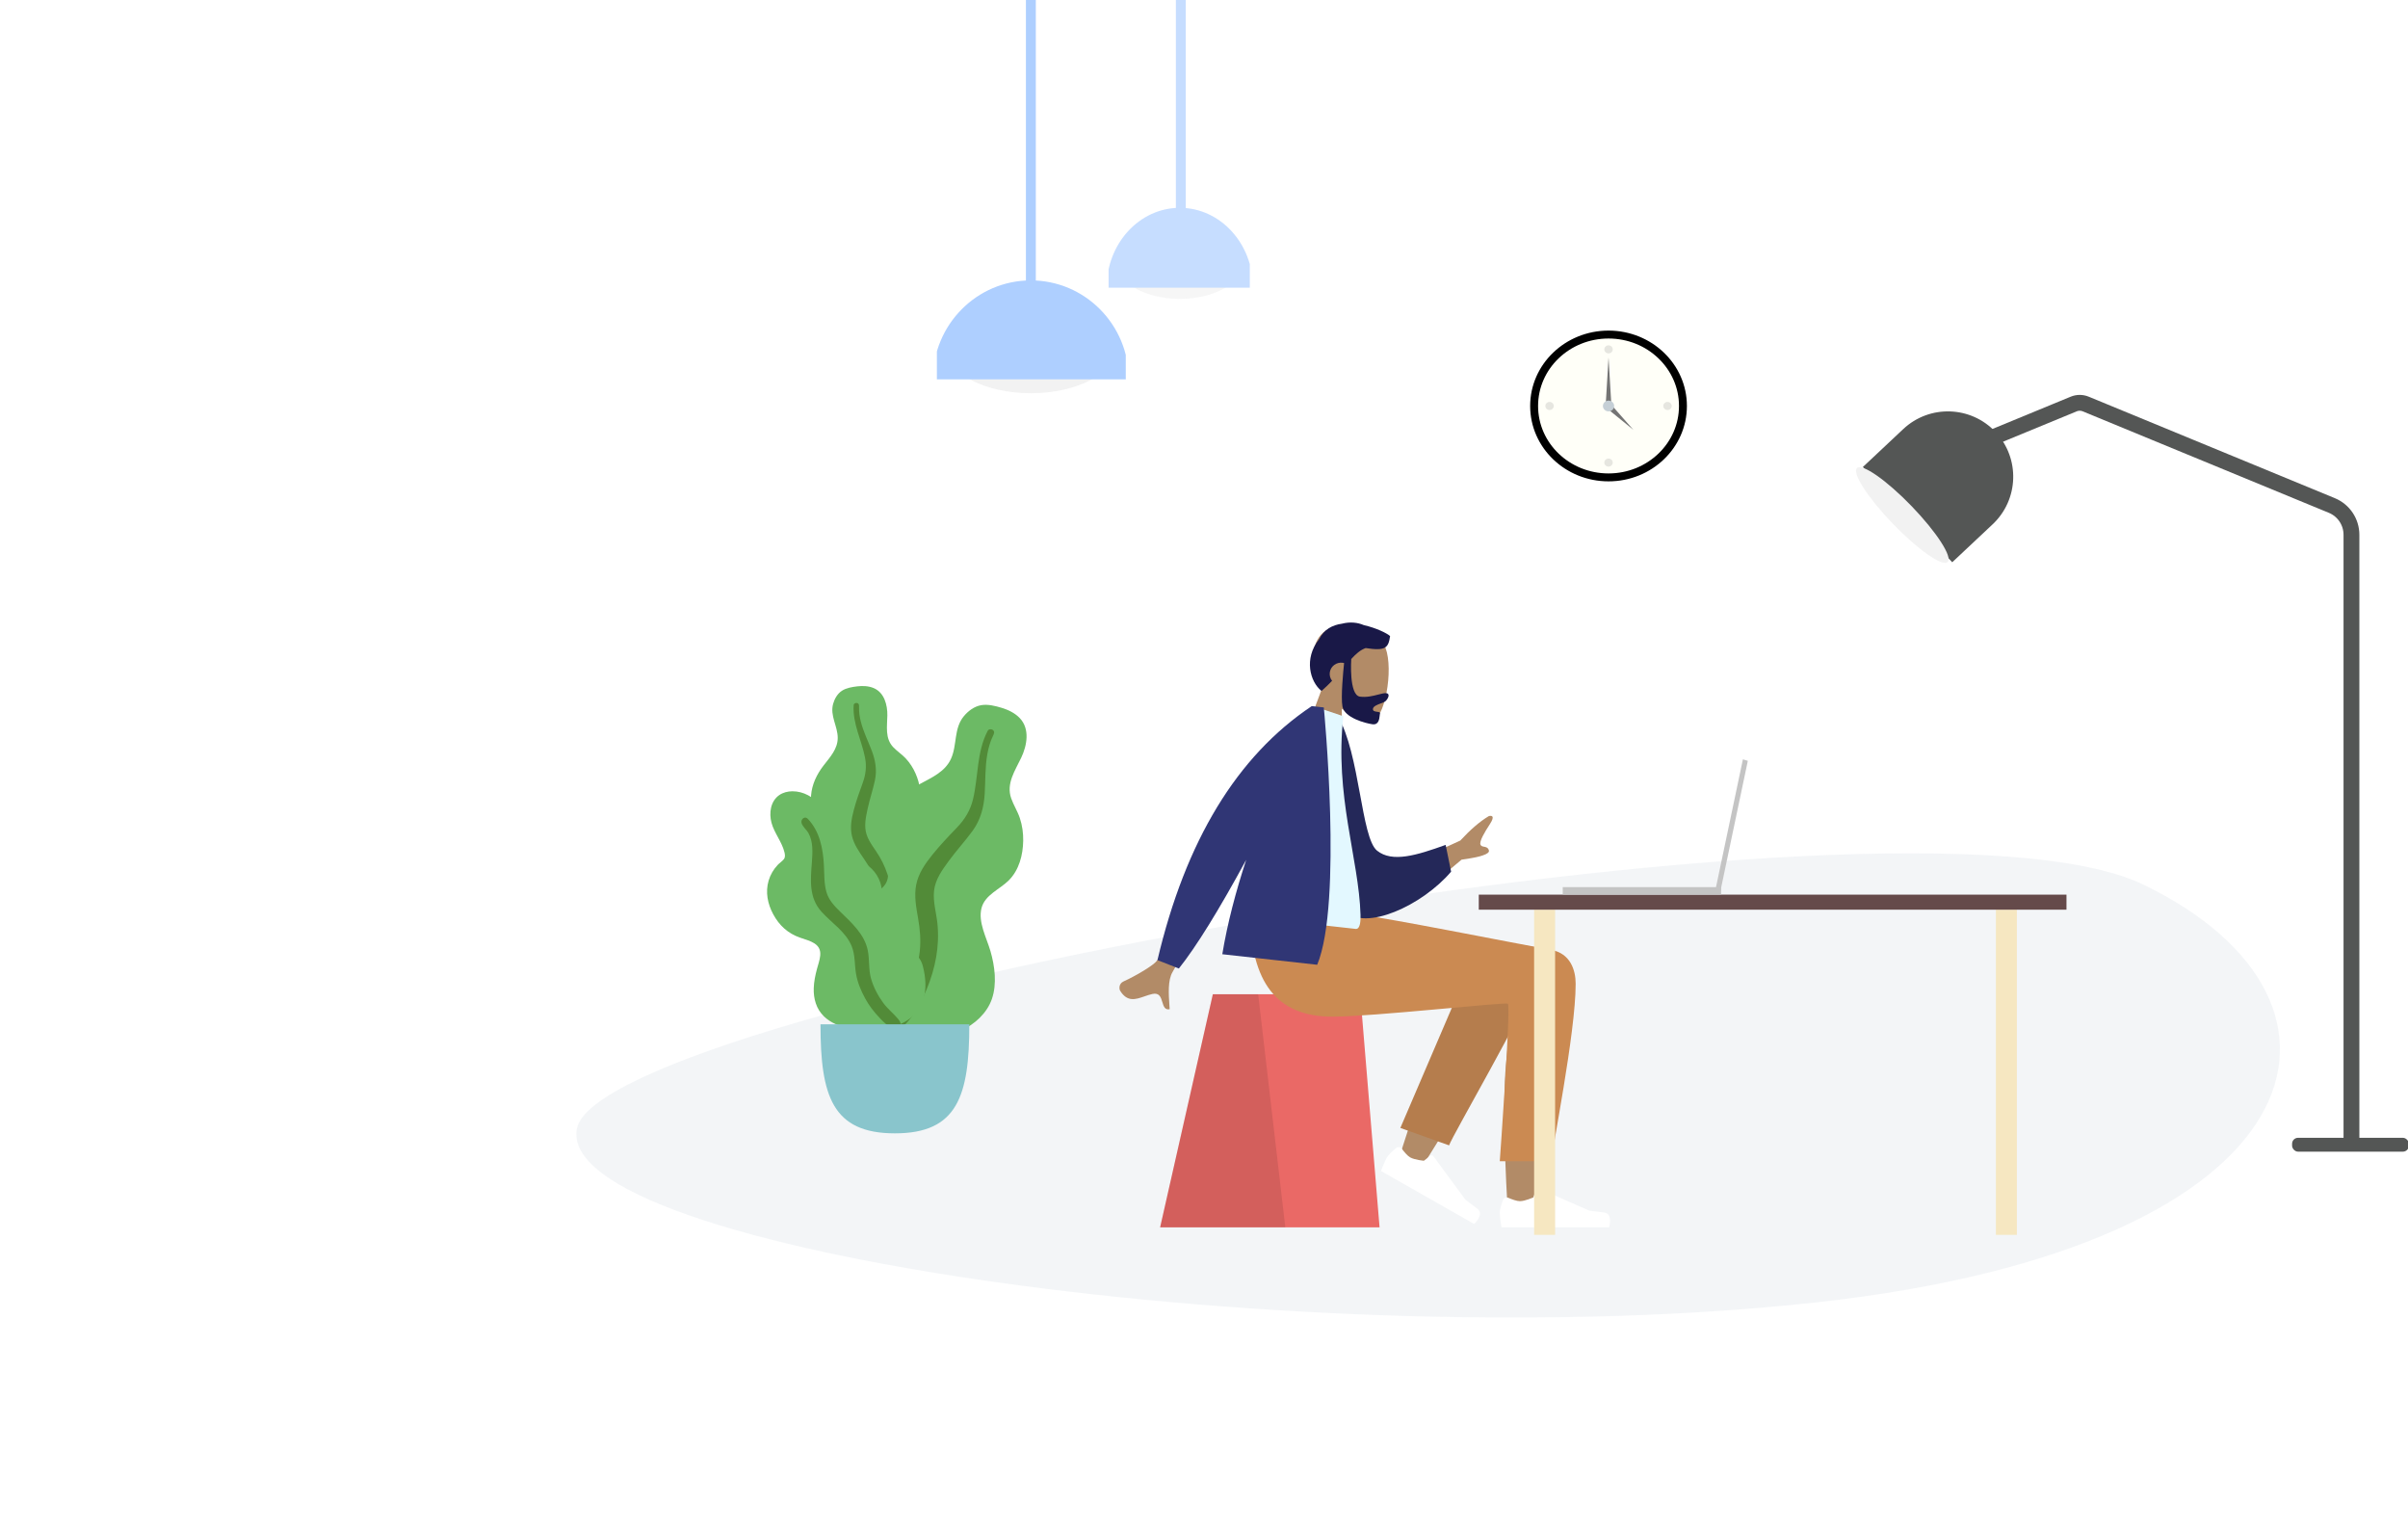 <svg width="1217" height="773" viewBox="0 0 1217 773" fill="none" xmlns="http://www.w3.org/2000/svg">
<g opacity="0.346">
<g clip-path="url(#clip0)">
<path fill-rule="evenodd" clip-rule="evenodd" d="M291.564 570.204C303.817 508.045 961.216 388.072 1083.26 446.947C1205.3 505.823 1174.41 629.661 918.653 657.956C662.894 686.251 279.312 632.363 291.564 570.204Z" fill="#DDE3E9"/>
</g>
</g>
<g clip-path="url(#clip1)">
<path fill-rule="evenodd" clip-rule="evenodd" d="M520.999 198.673C544.471 198.673 563.499 188.6 563.499 176.173C563.499 163.747 544.471 153.673 520.999 153.673C497.526 153.673 478.499 163.747 478.499 176.173C478.499 188.6 497.526 198.673 520.999 198.673Z" fill="#F2F2F2"/>
<path fill-rule="evenodd" clip-rule="evenodd" d="M570.499 191.673C570.499 164.059 548.337 141.673 520.999 141.673C493.66 141.673 471.499 164.059 471.499 191.673" fill="#AECFFF"/>
<rect x="518.499" width="5" height="149" fill="#AECFFF"/>
</g>
<g opacity="0.7">
<g clip-path="url(#clip2)">
<path fill-rule="evenodd" clip-rule="evenodd" d="M596.291 151C613.835 151 628.058 142.87 628.058 132.842C628.058 122.814 613.835 114.684 596.291 114.684C578.746 114.684 564.523 122.814 564.523 132.842C564.523 142.87 578.746 151 596.291 151Z" fill="#F2F2F2"/>
<path fill-rule="evenodd" clip-rule="evenodd" d="M633.291 145.351C633.291 123.066 616.725 105 596.291 105C575.856 105 559.291 123.066 559.291 145.351" fill="#AECFFF"/>
<rect x="594.291" width="5" height="128" fill="#AECFFF"/>
</g>
</g>
<path fill-rule="evenodd" clip-rule="evenodd" d="M812.952 241.206C833.723 241.206 850.562 225.05 850.562 205.12C850.562 185.191 833.723 169.034 812.952 169.034C792.18 169.034 775.342 185.191 775.342 205.12C775.342 225.05 792.18 241.206 812.952 241.206Z" fill="#FFFFF8" stroke="black" stroke-width="4"/>
<path fill-rule="evenodd" clip-rule="evenodd" d="M812.952 178.567C814.127 178.567 815.08 177.652 815.08 176.524C815.08 175.396 814.127 174.481 812.952 174.481C811.776 174.481 810.823 175.396 810.823 176.524C810.823 177.652 811.776 178.567 812.952 178.567Z" fill="black" fill-opacity="0.1"/>
<path fill-rule="evenodd" clip-rule="evenodd" d="M783.147 207.163C784.323 207.163 785.276 206.248 785.276 205.12C785.276 203.992 784.323 203.078 783.147 203.078C781.972 203.078 781.019 203.992 781.019 205.12C781.019 206.248 781.972 207.163 783.147 207.163Z" fill="black" fill-opacity="0.1"/>
<path fill-rule="evenodd" clip-rule="evenodd" d="M842.756 207.163C843.931 207.163 844.884 206.248 844.884 205.12C844.884 203.992 843.931 203.078 842.756 203.078C841.58 203.078 840.627 203.992 840.627 205.12C840.627 206.248 841.58 207.163 842.756 207.163Z" fill="black" fill-opacity="0.1"/>
<path fill-rule="evenodd" clip-rule="evenodd" d="M812.952 235.76C814.127 235.76 815.08 234.845 815.08 233.717C815.08 232.589 814.127 231.674 812.952 231.674C811.776 231.674 810.823 232.589 810.823 233.717C810.823 234.845 811.776 235.76 812.952 235.76Z" fill="black" fill-opacity="0.1"/>
<path fill-rule="evenodd" clip-rule="evenodd" d="M812.952 180.609L814.371 204.44H811.532L812.952 180.609Z" fill="#747474"/>
<path fill-rule="evenodd" clip-rule="evenodd" d="M825.511 217.171L812.465 206.579L814.472 204.653L825.511 217.171Z" fill="#747474"/>
<path fill-rule="evenodd" clip-rule="evenodd" d="M812.952 207.844C814.519 207.844 815.79 206.625 815.79 205.12C815.79 203.616 814.519 202.397 812.952 202.397C811.384 202.397 810.113 203.616 810.113 205.12C810.113 206.625 811.384 207.844 812.952 207.844Z" fill="#C5CFD6"/>
<g clip-path="url(#clip3)">
<path d="M995.425 225.82L1048.04 204.133C1049.99 203.328 1052.18 203.328 1054.13 204.133L1178.52 255.406C1184.51 257.876 1188.42 263.717 1188.42 270.198V575.876" stroke="#545655" stroke-width="8"/>
<rect x="1158.42" y="574.876" width="59" height="7" rx="3" fill="#545655"/>
<path d="M961.893 216.798C975.18 204.322 996.064 204.98 1008.54 218.266C1021.01 231.553 1020.36 252.437 1007.07 264.912L986.659 284.078L941.481 235.964L961.893 216.798Z" fill="#545655"/>
<path fill-rule="evenodd" clip-rule="evenodd" d="M956.756 264.748C969.418 277.857 981.776 286.462 984.358 283.968C986.94 281.474 978.768 268.825 966.107 255.716C953.445 242.608 941.087 234.003 938.505 236.497C935.923 238.991 944.094 251.639 956.756 264.748Z" fill="#F2F2F2"/>
</g>
<path fill-rule="evenodd" clip-rule="evenodd" d="M433.244 346.78C436.007 346.448 438.955 346.565 441.524 347.639C446.987 349.922 448.54 356.277 448.465 361.443C448.384 367.002 447.185 373.075 451.478 377.554C453.451 379.614 455.905 381.19 457.843 383.287C459.913 385.528 461.537 388.093 462.74 390.846C464.948 395.904 466.032 401.853 464.013 407.159C462.235 411.83 457.761 416.047 458.728 421.359C459.736 426.9 465.41 431.137 468.957 435.264C472.971 439.935 476.667 445.905 477.274 452.031C477.857 457.901 475.262 463.838 471.279 468.276C463.322 477.143 451.362 481.49 439.302 481.463C434.182 481.451 428.385 481.224 423.966 478.514C422.6 477.677 421.88 476.737 421.068 475.431C420.34 474.26 419.378 473.498 418.266 472.669C415.82 470.849 414.054 468.395 412.927 465.649C408.551 454.982 412.049 441.785 418.175 432.313C419.626 430.069 420.814 427.909 420.109 425.234C419.374 422.442 417.565 419.923 415.965 417.523C414.385 415.151 412.58 412.888 411.345 410.323C410.051 407.636 409.686 404.822 409.915 401.882C410.345 396.358 412.766 391.261 416.194 386.819C419.496 382.54 423.373 378.446 423.382 372.839C423.392 366.897 419.357 361.611 421.076 355.57C421.788 353.068 423.217 350.501 425.52 349.001C427.73 347.563 430.646 347.092 433.244 346.78Z" fill="#6CBA65"/>
<path fill-rule="evenodd" clip-rule="evenodd" d="M431.439 356.279C431.491 355.481 432.452 355.003 433.209 355.211C434.205 355.485 434.186 356.402 434.16 357.218C434.079 359.728 434.448 362.167 435.061 364.603C436.334 369.666 438.688 374.331 440.552 379.195C442.415 384.055 443.29 389.073 442.197 394.215C441.167 399.064 439.548 403.786 438.494 408.641C437.564 412.92 436.576 417.432 437.991 421.7C439.353 425.808 442.364 429.153 444.532 432.866C449.02 440.551 451.011 449.077 451.277 457.851C451.401 461.925 451.29 466.037 450.33 470.032C449.777 472.333 449.035 475.443 447.033 477.031C446.109 477.764 444.53 478.017 443.753 476.932C443.024 475.915 443.664 474.34 443.895 473.255C444.898 468.561 445.1 463.763 444.86 458.996C444.628 454.379 444.074 449.77 442.598 445.36C441.228 441.268 439.147 437.592 436.699 434.012C434.203 430.364 431.609 426.708 430.578 422.386C429.53 417.996 430.381 413.528 431.519 409.222C432.723 404.667 434.299 400.243 435.929 395.811C437.517 391.493 438.08 387.407 437.203 382.888C435.471 373.959 430.835 365.578 431.439 356.279Z" fill="#528B38"/>
<path fill-rule="evenodd" clip-rule="evenodd" d="M506.183 357.614C509.601 358.637 512.996 360.286 515.433 362.872C520.615 368.371 519.025 376.682 516.165 382.752C513.086 389.286 508.42 395.853 511.05 403.35C512.259 406.796 514.292 409.917 515.439 413.39C516.664 417.101 517.193 420.966 517.125 424.839C517.001 431.952 515.079 439.541 509.863 444.782C505.27 449.396 497.759 452.091 496.042 458.868C494.25 465.938 498.631 473.855 500.575 480.553C502.777 488.133 503.907 497.087 501.332 504.643C498.864 511.883 492.633 517.575 485.58 520.783C471.488 527.194 455.126 526.207 440.996 519.997C434.996 517.361 428.319 514.122 424.591 508.654C423.439 506.964 423.098 505.483 422.847 503.523C422.622 501.765 421.903 500.371 421.042 498.821C419.151 495.415 418.397 491.609 418.549 487.784C419.142 472.927 430.328 459.112 442.597 451.048C445.504 449.138 448.057 447.192 448.666 443.668C449.302 439.988 448.532 436.083 447.944 432.425C447.364 428.81 446.462 425.209 446.389 421.543C446.314 417.703 447.397 414.189 449.243 410.828C452.712 404.516 458.288 399.728 464.694 396.231C470.863 392.862 477.608 390.007 480.628 383.38C483.829 376.358 481.934 368.04 487.193 361.776C489.37 359.182 492.424 356.879 495.931 356.285C499.294 355.715 502.968 356.653 506.183 357.614Z" fill="#6CBA65"/>
<path fill-rule="evenodd" clip-rule="evenodd" d="M499.2 369.227C499.685 368.309 501.064 368.238 501.838 368.875C502.857 369.714 502.347 370.79 501.882 371.743C500.452 374.674 499.587 377.753 499.008 380.953C497.804 387.607 498.075 394.346 497.668 401.069C497.262 407.785 495.616 414.179 491.603 419.704C487.82 424.914 483.415 429.672 479.6 434.877C476.238 439.464 472.682 444.297 472.067 450.082C471.475 455.65 473.216 461.166 473.776 466.681C474.937 478.099 472.731 489.223 468.376 499.75C466.354 504.639 464.037 509.451 460.789 513.687C458.92 516.127 456.398 519.426 453.212 520.274C451.743 520.665 449.761 520.15 449.43 518.464C449.118 516.883 450.704 515.348 451.551 514.183C455.221 509.141 458.009 503.564 460.263 497.795C462.447 492.207 464.251 486.463 464.87 480.479C465.445 474.926 464.967 469.499 464.007 463.996C463.03 458.388 461.941 452.719 463.034 447.068C464.144 441.328 467.515 436.477 471.136 431.965C474.966 427.192 479.162 422.766 483.425 418.359C487.578 414.065 490.41 409.517 491.788 403.713C494.512 392.245 493.548 379.927 499.2 369.227Z" fill="#528B38"/>
<path fill-rule="evenodd" clip-rule="evenodd" d="M400.503 399.795C406.187 399.795 411.184 402.762 414.628 406.972C418.659 411.901 419.473 417.92 421.109 423.794C421.924 426.717 423.325 429.619 425.78 431.605C428.013 433.412 430.847 433.773 433.52 434.655C438.861 436.419 443.174 440.668 444.877 445.851C446.955 452.175 444.754 458.552 445.133 464.96C445.481 470.845 451.374 474.517 456.115 477.338C460.79 480.12 465.001 482.724 466.409 488.144C467.902 493.891 468.403 500.307 466.335 505.985C462.892 515.44 452.816 519.603 443.079 520.248C434.243 520.834 423.132 519.914 416.496 513.598C412.525 509.819 411.087 504.533 411.266 499.273C411.376 496.003 412.034 492.763 412.885 489.603C413.488 487.363 414.302 485.133 414.534 482.818C415.151 476.66 409.371 475.477 404.452 473.787C398.2 471.638 393.823 467.579 390.78 461.925C387.946 456.66 386.757 450.75 388.456 444.954C389.323 441.994 390.897 439.309 393.032 437.025C393.971 436.019 395.296 435.181 396.144 434.125C396.935 433.138 396.763 431.86 396.49 430.705C395.229 425.369 391.299 420.95 389.893 415.624C388.624 410.816 389.374 404.832 393.838 401.73C395.767 400.39 398.145 399.81 400.503 399.795Z" fill="#6CBA65"/>
<path fill-rule="evenodd" clip-rule="evenodd" d="M408.248 413.699C414.273 420.018 415.91 428.592 416.391 436.903C416.66 441.563 416.38 446.478 417.77 450.998C418.96 454.867 421.749 457.824 424.623 460.619C430.41 466.246 436.863 471.966 438.556 480.109C439.549 484.887 438.879 489.823 440.251 494.549C441.499 498.845 443.696 503.066 446.368 506.693C448.519 509.615 451.322 511.851 453.674 514.574C454.392 515.405 455.42 516.629 455.124 517.803C454.777 519.177 452.999 519.612 451.738 519.396C448.797 518.893 446.322 516.128 444.399 514.118C441.588 511.178 439.199 508.016 437.257 504.47C435.101 500.531 433.365 496.352 432.624 491.934C431.854 487.349 432.237 482.572 430.48 478.173C427.522 470.77 420.349 466.402 415.163 460.632C408.701 453.443 409.665 444.495 410.327 435.652C410.69 430.792 411.052 425.304 408.558 420.867C407.606 419.173 405.484 417.594 405.074 415.668C404.699 413.904 406.746 412.122 408.248 413.699Z" fill="#528B38"/>
<path fill-rule="evenodd" clip-rule="evenodd" d="M414.673 517.549C414.673 553.691 420.663 572.628 452.283 572.628C483.903 572.628 489.892 553.691 489.892 517.549H414.673Z" fill="#89C5CC"/>
<path fill-rule="evenodd" clip-rule="evenodd" d="M612.966 502.355H687.467L697.229 620.109H586.328L612.966 502.355Z" fill="#EA6966"/>
<path fill-rule="evenodd" clip-rule="evenodd" d="M612.966 502.355H635.879L649.593 620.109H586.328L612.966 502.355Z" fill="black" fill-opacity="0.1"/>
<path fill-rule="evenodd" clip-rule="evenodd" d="M728.4 525.684C720.028 543.168 706.946 585.611 706.946 585.611L718.052 590.608C718.052 590.608 746.232 545.993 763.454 515.494C762.651 522.36 761.834 530.09 761.077 538.216C759.282 557.465 761.076 599.053 762.041 611.066C762.648 618.616 773.066 617.035 774.038 611.047C774.203 610.032 774.874 606.472 775.876 601.159C780.787 575.109 793.642 506.93 793.664 490.236C793.674 483.519 780.347 477.484 772.404 482.181C766.947 476.448 756.621 473.144 750.689 482.614C746.918 488.634 737.957 505.726 728.4 525.684Z" fill="#B28B67"/>
<path fill-rule="evenodd" clip-rule="evenodd" d="M707.74 569.898L745.859 480.976C754.991 466.511 780.594 483.92 777.48 492.309C770.41 511.357 734.453 573.021 732.346 578.696L707.74 569.898Z" fill="#B57D4D"/>
<path fill-rule="evenodd" clip-rule="evenodd" d="M708.522 580.461C707.827 579.532 706.486 579.314 705.585 580.062C704.012 581.369 701.796 583.344 700.989 584.72C699.685 586.945 697.936 591.64 697.936 591.64C700.556 593.13 745.04 618.421 745.04 618.421C745.04 618.421 750.381 613.487 746.704 610.762C743.028 608.036 740.636 606.164 740.636 606.164L724.399 584.134C724.068 583.685 723.425 583.595 722.976 583.936L719.631 586.473C719.631 586.473 714.982 586.073 712.692 584.771C711.317 583.989 709.641 581.959 708.522 580.461Z" fill="white"/>
<path fill-rule="evenodd" clip-rule="evenodd" d="M762.328 605.208C761.261 604.748 760 605.22 759.6 606.311C758.901 608.217 757.983 611.022 757.983 612.613C757.983 615.181 758.853 620.109 758.853 620.109C761.879 620.109 813.244 620.109 813.244 620.109C813.244 620.109 815.364 613.207 810.796 612.657C806.228 612.106 803.207 611.663 803.207 611.663L777.952 600.576C777.44 600.351 776.843 600.59 776.627 601.105L775.017 604.952C775.017 604.952 770.788 606.895 768.145 606.895C766.551 606.895 764.058 605.955 762.328 605.208Z" fill="white"/>
<path fill-rule="evenodd" clip-rule="evenodd" d="M796.336 497.068C796.336 522.297 784.169 581.146 784.161 586.701L757.983 586.721C757.983 586.721 763.731 507.956 762.059 507.107C760.388 506.259 693.541 513.679 673.493 513.679C644.583 513.679 632.623 495.727 631.653 462.47H688.922C700.583 463.699 761.406 475.78 783.994 479.933C793.665 481.711 796.336 490.119 796.336 497.068Z" fill="#CB8A52"/>
<g filter="url(#filter0_d)">
<path fill-rule="evenodd" clip-rule="evenodd" d="M678.161 354.054C683.819 358.583 689.64 361.201 692.596 360.873C700.007 360.051 704.355 334.379 700.277 323.454C696.198 312.529 668.385 304.151 664.069 324.075C662.571 330.99 664.656 337.637 668.328 343.334L655.251 378.45L678.169 381.633L678.161 354.054Z" fill="#B28B67"/>
<path fill-rule="evenodd" clip-rule="evenodd" d="M682.924 328.961C685.322 326.33 687.543 324.377 690.203 323.433C700.256 324.989 701.69 323.375 702.549 317.38C701.086 316.007 695.621 313.279 689.268 311.843C686.12 310.463 682.21 310.097 678.245 311.119C673.439 311.768 669.128 314.005 666.654 318.971C658.879 328.728 662.041 340.449 667.895 345.116C669.882 343.367 671.644 341.648 673.234 339.989C672.315 338.817 671.859 337.295 672.086 335.714C672.532 332.598 675.459 330.428 678.623 330.868C678.856 330.9 679.083 330.945 679.305 331.003C678.889 334.919 677.587 348.181 678.471 352.973C679.512 358.622 689.911 361.418 693.604 361.931C696.794 362.374 697.111 359.385 697.339 357.242C697.372 356.934 697.402 356.643 697.44 356.382C697.518 355.838 696.798 355.739 695.985 355.628C694.93 355.483 693.717 355.317 693.887 354.125C694.074 352.825 696.04 352.082 697.8 351.416C698.898 351.001 699.916 350.616 700.37 350.146C701.803 348.662 702.525 346.493 700.719 346.242C699.732 346.105 698.298 346.477 696.572 346.925C693.966 347.601 690.696 348.45 687.3 347.978C681.689 347.199 682.908 329.186 682.924 328.961Z" fill="#191847"/>
</g>
<rect x="775.342" y="459.622" width="10.608" height="164.286" fill="#F6E7C1"/>
<rect x="1008.72" y="459.622" width="10.608" height="164.286" fill="#F6E7C1"/>
<rect x="747.375" y="452.025" width="297.021" height="7.597" fill="#654A4A"/>
<rect x="789.807" y="448.226" width="80.041" height="3.799" fill="#C4C4C4"/>
<rect width="2.606" height="67.715" transform="matrix(0.956 0.294 -0.206 0.979 880.858 383.651)" fill="#C4C4C4"/>
<path fill-rule="evenodd" clip-rule="evenodd" d="M738.023 424.695L711.056 437.069L717.492 452.1L738.66 434.356C748.37 433.03 752.98 431.476 752.492 429.695C752.08 428.193 751.016 427.993 750.037 427.808C749.273 427.664 748.561 427.53 748.248 426.798C747.531 425.125 750.3 420.512 753.058 416.273C755.815 412.034 753.694 411.962 752.402 412.362C747.927 415.043 743.134 419.153 738.023 424.695ZM622.406 435.379L608.583 429.916C594.904 463.776 586.942 482.279 584.696 485.426C583.05 487.733 573.907 493.131 567.822 495.881C565.38 496.984 565.567 499.686 566.141 500.608C569.76 506.419 573.907 504.984 578.422 503.422C579.729 502.969 581.067 502.506 582.432 502.205C585.964 501.427 586.724 503.936 587.443 506.308C588.079 508.408 588.682 510.4 591.147 509.906C591.113 509.255 591.062 508.523 591.007 507.734C590.652 502.633 590.129 495.111 592.649 491.054C593.942 488.972 603.861 470.414 622.406 435.379Z" fill="#B28B67"/>
<path fill-rule="evenodd" clip-rule="evenodd" d="M670.006 362.689L676.189 361.943C687.305 380.825 687.86 423.283 695.964 429.795C703.626 435.952 715.92 432.184 730.626 426.885L733.395 440.408C718.597 457.749 689.834 470.593 679.946 460.337C664.138 443.941 666.022 391.862 670.006 362.689Z" fill="#242859"/>
<path fill-rule="evenodd" clip-rule="evenodd" d="M631.886 463.414C631.886 463.414 668.096 467.437 685.156 469.332C687.591 469.603 687.684 464.737 687.61 462.268C686.762 433.777 674.372 401.789 678.946 361.875L663.958 356.867C648.04 383.455 639.695 417.441 631.886 463.414Z" fill="#E3F8FF"/>
<path fill-rule="evenodd" clip-rule="evenodd" d="M663.142 356.776L662.967 356.757C625.168 382.021 599.172 424.805 584.978 485.11L595.8 489.346C604.55 478.364 615.891 460.06 629.825 434.434C624.641 450.227 620.309 466.535 617.755 482.127L665.707 487.455C678.672 456.351 669.051 357.433 669.051 357.433L665.74 357.065L663.142 356.776Z" fill="#303675"/>
<defs>
<filter id="filter0_d" x="599.687" y="273.494" width="151.875" height="123.832" filterUnits="userSpaceOnUse" color-interpolation-filters="sRGB">
<feFlood flood-opacity="0" result="BackgroundImageFix"/>
<feColorMatrix in="SourceAlpha" type="matrix" values="0 0 0 0 0 0 0 0 0 0 0 0 0 0 0 0 0 0 127 0"/>
<feOffset dy="4"/>
<feGaussianBlur stdDeviation="2"/>
<feColorMatrix type="matrix" values="0 0 0 0 0 0 0 0 0 0 0 0 0 0 0 0 0 0 0.25 0"/>
<feBlend mode="normal" in2="BackgroundImageFix" result="effect1_dropShadow"/>
<feBlend mode="normal" in="SourceGraphic" in2="effect1_dropShadow" result="shape"/>
</filter>
<clipPath id="clip0">
<rect x="47.278" y="358.961" width="1105.33" height="306.731" fill="white"/>
</clipPath>
<clipPath id="clip1">
<rect x="473.499" width="95.471" height="199.423" fill="white"/>
</clipPath>
<clipPath id="clip2">
<rect x="560.291" width="71.362" height="150.991" fill="white"/>
</clipPath>
<clipPath id="clip3">
<rect x="935.425" y="190.876" width="282.039" height="391.248" fill="white"/>
</clipPath>
</defs>
</svg>
